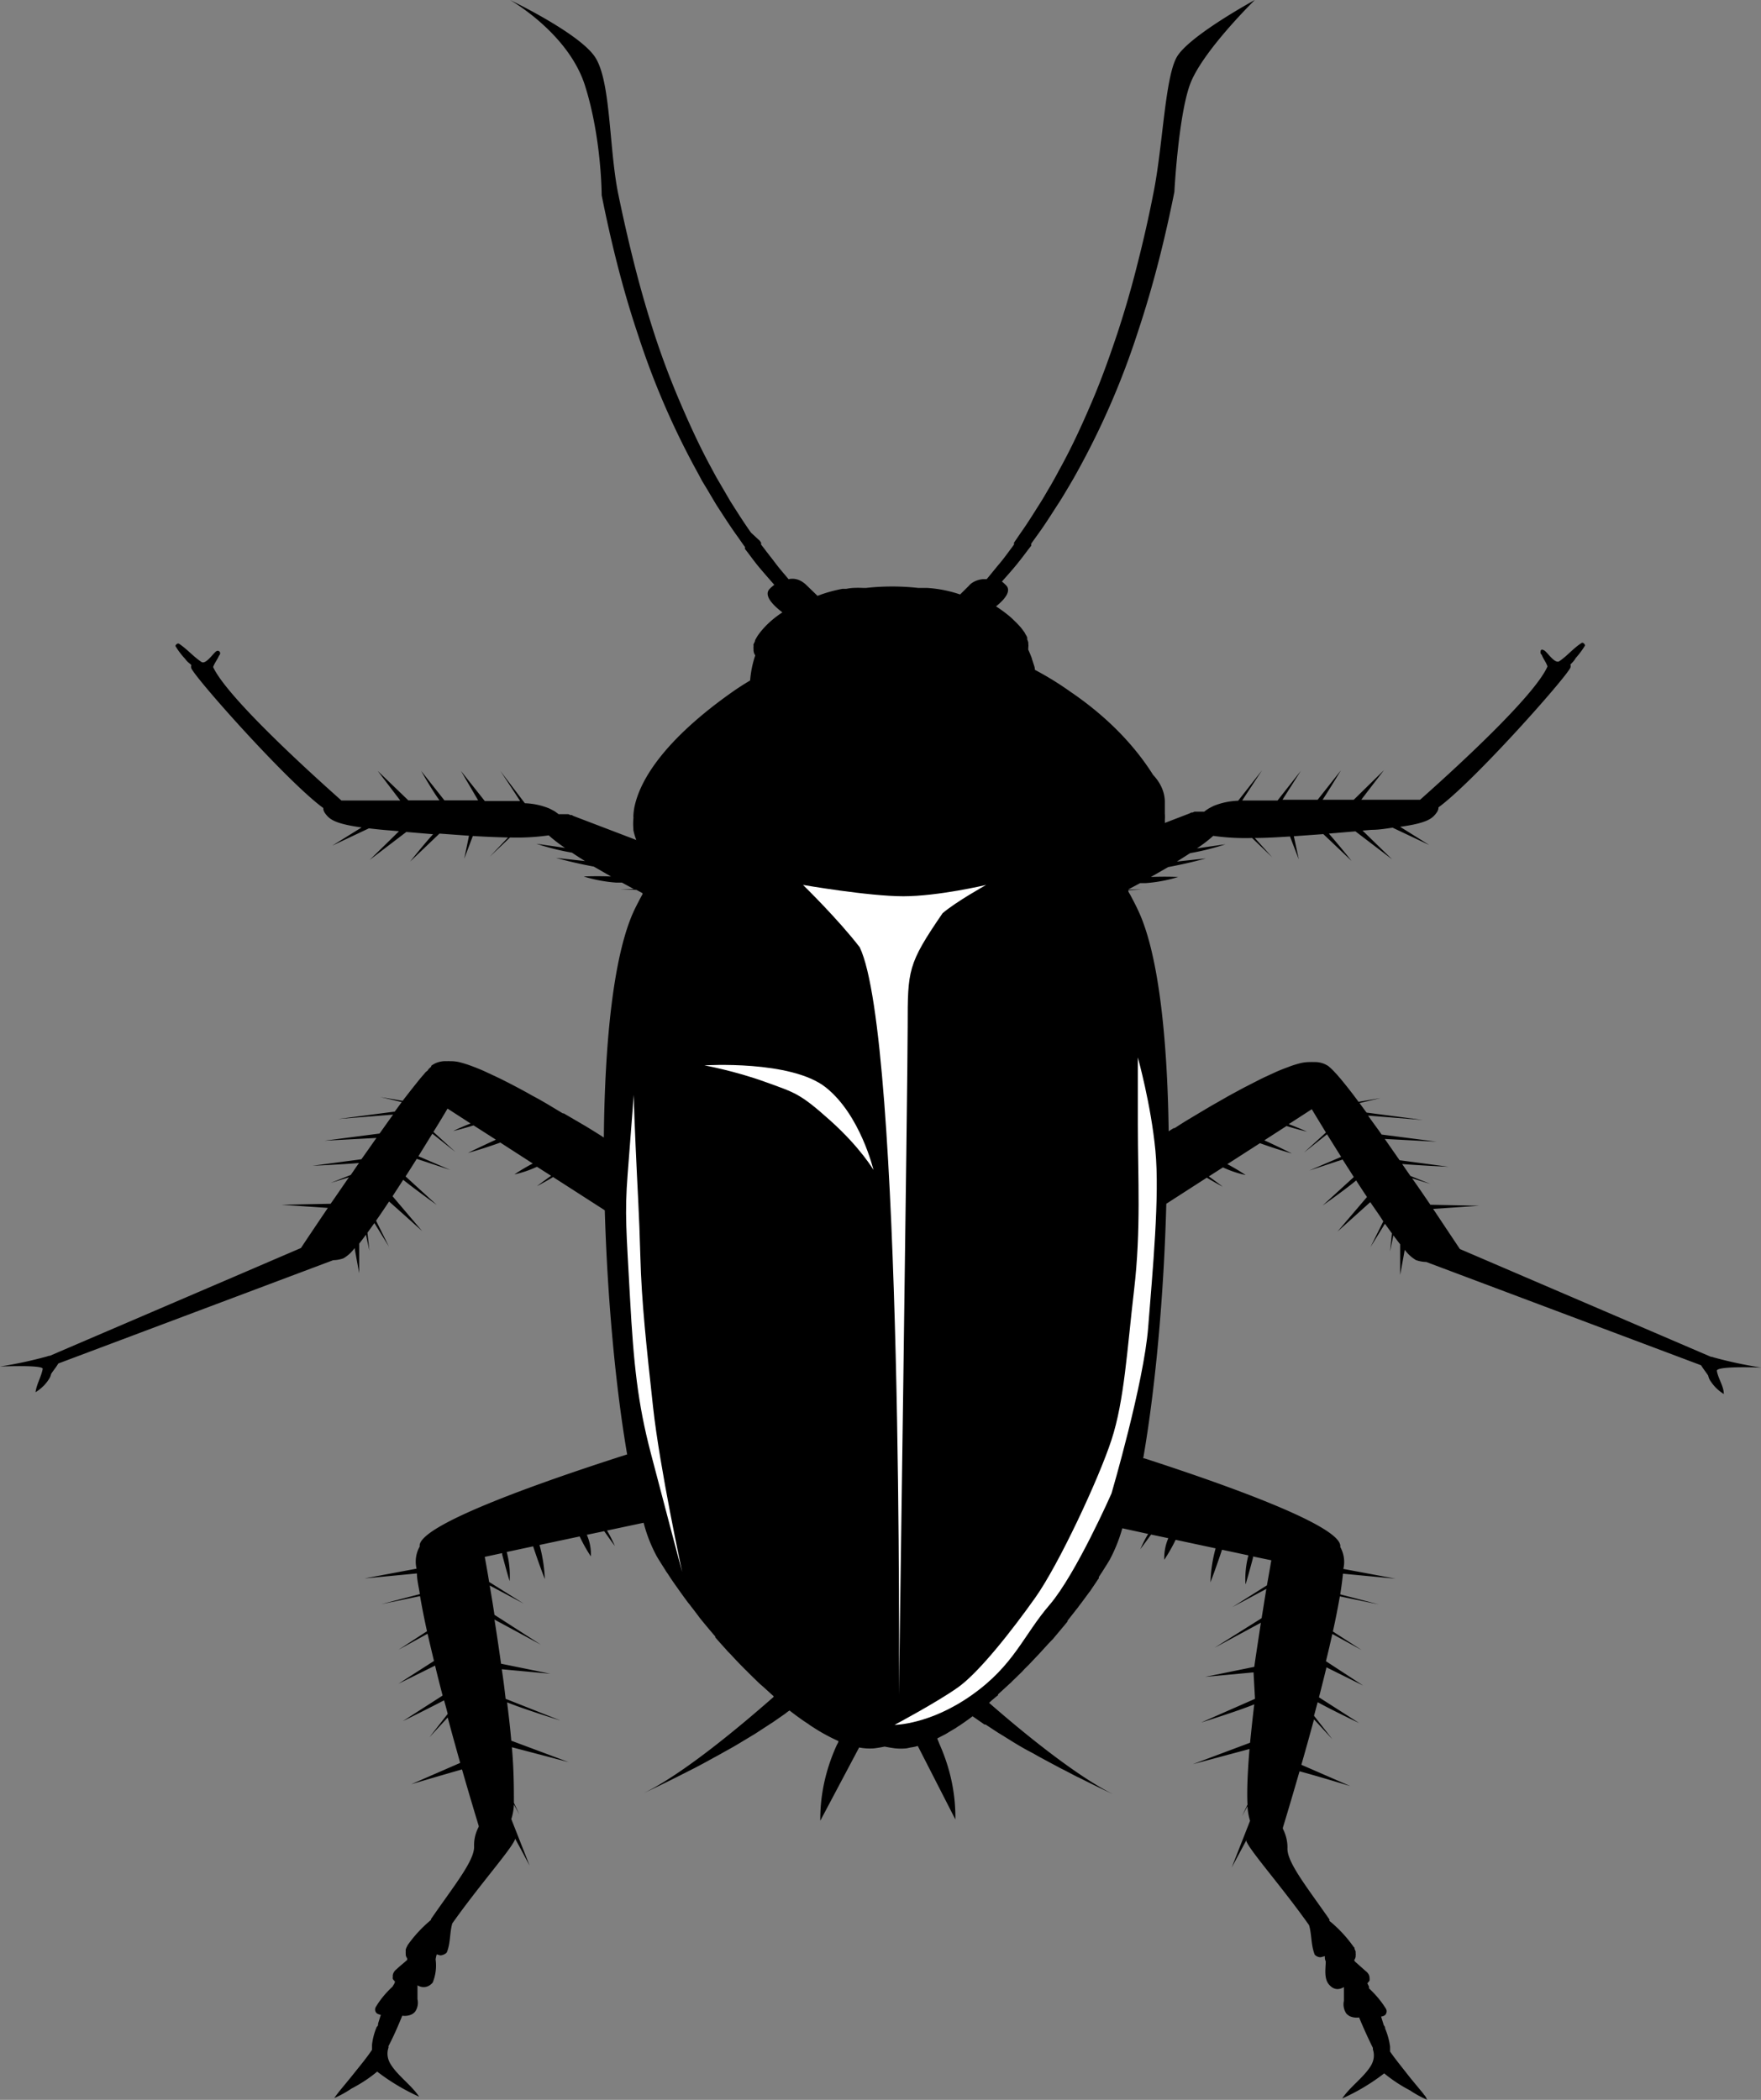 <svg width="130" height="155" fill="none" xmlns="http://www.w3.org/2000/svg"><rect width="100%" height="100%" fill="#808080" stroke="none"/><path d="M126.496 100.195a31.42 31.42 0 003.504.75c.013.009-3.206-.139-3.261.231.095.592.515 1.138.515 1.722a3.083 3.083 0 01-.961-.926 1.094 1.094 0 01-.189-.426c-.136-.222-.366-.5-.528-.768l-20.293-7.627a2.362 2.362 0 01-.758-.139 2.78 2.78 0 01-.825-.759c-.163.926-.339 1.851-.339 1.851v-2.258c-.162-.204-.324-.426-.5-.657l-.244 1.185.136-1.333-.515-.713-1.068 1.73.947-1.906c-.311-.49-.623-.916-.961-1.416l-2.422 2.175 2.179-2.555a60.916 60.916 0 01-.799-1.221c-.852.712-2.475 1.85-2.475 1.85l2.3-2.1c-.271-.435-.555-.87-.826-1.296l-2.462.814 2.354-1.009-1.042-1.666-1.704 1.352 1.623-1.481c-.406-.676-.771-1.26-1.042-1.722l-1.704 1.102c.757.287 1.353.555 1.353.555-.5-.12-1.015-.26-1.516-.417l-1.637 1.056c1.15.527 2.03.971 2.03.971a35.119 35.119 0 01-2.354-.759l-2.408 1.546c.473.25.925.52 1.353.806a7.985 7.985 0 01-1.678-.565l-1.042.666c.582.417 1.028.76 1.028.76a26.756 26.756 0 01-1.177-.667l-2.99 1.925c-.175 6.757-.811 13.671-1.704 18.79h.08c6.116 1.981 14.22 4.887 14.463 6.405a.214.214 0 010 .13c.283.52.362 1.081.23 1.629l3.856.722-3.883-.37a24.94 24.94 0 01-.203 1.527l2.841.74-2.868-.592a56.665 56.665 0 01-.514 2.592l2.124 1.37-2.164-1.185c-.15.648-.298 1.323-.474 2.008l2.747 1.796-2.706-1.342a157.55 157.55 0 01-.555 2.212l2.963 1.898s-1.894-.898-3.058-1.537c-.094.333-.175.666-.27 1l1.353 1.731-1.353-1.463-.047.172a236.339 236.339 0 01-.887 3.179l3.612 1.573s-2.394-.731-3.747-1.092c-.703 2.444-1.231 4.165-1.231 4.165a.481.481 0 000 .074c.242.476.357.978.338 1.481 0 1.037 1.448 2.842 3.098 5.212a.39.39 0 010 .111l.081.064a9.646 9.646 0 011.705 1.852c.068.046.068.092.068.138l.081.195c.006.04.006.08 0 .12a.492.492 0 010 .195.204.204 0 010 .092.587.587 0 01-.108.241l.067.111.284.25.487.435c.196.142.303.332.298.527a.091.091 0 010 .065.303.303 0 010 .12 1.049 1.049 0 01-.162.195l.121.25v.129c.507.47.929.98 1.259 1.518a.39.39 0 010 .352.292.292 0 01-.095.12.702.702 0 01-.271.093l.203.648c.095.102.095.176.095.231.183.436.305.882.365 1.333v.37c.379.547.812 1.074 1.231 1.611.285.37.785.963 1.15 1.407l.082.102a.478.478 0 00.094.12l.109.148v.056l.081.12a7.944 7.944 0 01-1.286-.703 10.903 10.903 0 01-1.894-1.25 15.21 15.21 0 01-3.098 1.851c.555-.842 1.57-1.536 2.097-2.388.246-.391.303-.825.163-1.24a.345.345 0 000-.111 37.45 37.45 0 01-1.015-2.24 1.252 1.252 0 01-.546-.04.815.815 0 01-.401-.256 1.21 1.21 0 01-.176-.926v-1.018c-.338.194-.73.25-1.11-.204-.378-.453-.23-1.212-.23-1.703-.067-.13-.067-.25-.067-.379l-.27.074c-.204.046-.501-.139-.501-.25-.257-.704-.19-1.407-.392-2.111-2.07-2.915-4.316-5.424-4.627-6.192v-.083l-1.083 2.018 1.353-3.444a4.49 4.49 0 01-.19-1.073l-.405.731.406-.852c-.054-1.036.013-2.48.149-4.109l-4.18 1.12 4.22-1.583c.095-.907.19-1.861.311-2.833-1.217.5-3.923 1.343-3.923 1.343l3.977-1.75-.108-1.953-3.571.333 3.625-.74c.163-1.148.339-2.249.487-3.258l-3.422 1.851 3.477-2.185c.135-.805.243-1.545.351-2.165l-2.503 1.342 2.544-1.602a198.1 198.1 0 00.325-1.851l-1.353-.278v.093c-.163.639-.555 2.036-.555 1.962a6.828 6.828 0 01.216-2.138l-1.948-.416c-.406 1.231-.852 2.406-.852 2.406.024-.842.15-1.681.379-2.508l-2.95-.63a12.56 12.56 0 01-.838 1.472 3.673 3.673 0 01.297-1.592l-1.272-.268a59.485 59.485 0 01-.798 1.083c.176-.38.352-.759.582-1.13l-1.908-.416a11.662 11.662 0 01-.92 2.305c-.189.324-.405.657-.622.999-.067.093-.122.195-.19.287a.39.39 0 000 .111.58.58 0 00-.067.074c-.135.213-.284.426-.433.648l-.162.241a.734.734 0 00-.095.12c-.23.306-.446.611-.69.926l-.081.111-.203.259-.582.741v.055a.734.734 0 01-.094.12l-.122.149-.69.823-.176.213c-.284.278-.568.602-.866.926l-.135.148-.23.241-.568.601-.284.278-.176.194-.541.528c-.095.092-.19.176-.271.268l-.217.195-.189.176-.568.518a.116.116 0 000 .065l-.23.185-.284.24-.15.139c2.571 2.25 6.454 5.406 9.16 6.748 0 0-1.042-.481-2.53-1.231l-.108-.046-.27-.139-.69-.361-.244-.121-.988-.527-.135-.074c-.311-.167-.622-.333-.92-.509l-.23-.121c-.785-.407-1.434-.833-2.138-1.268l-.216-.129-.947-.62h-.081l-.88-.611-.297.222-.38.268-.256.176-.135.083-.19.13-.284.167-.46.277-.595.306v.055c.067.148.122.297.19.454.778 1.777 1.161 3.624 1.136 5.479l-2.774-5.424c-.17.05-.346.087-.528.111l-.31.065a4.064 4.064 0 01-.826 0c-.23-.028-.5-.074-.785-.129-.253.052-.51.095-.77.129-.373.028-.75.006-1.11-.065l-2.868 5.406c-.018-1.883.389-3.756 1.204-5.554.054-.12.135-.222.135-.324a13.56 13.56 0 01-1.88-1.027 3.967 3.967 0 01-.339-.231l-.31-.204c-.325-.222-.65-.463-.989-.722l-.094-.074-.135.092-.19.149-.947.657-.135.083-.88.574-.257.167-1.014.61c-.352.216-.704.42-1.056.611l-.284.158c-.284.166-.568.314-.838.463l-.203.111c-.325.185-.65.351-.96.518l-.272.139-.676.342-.257.13-.108.055c-1.488.75-2.53 1.231-2.53 1.231 2.895-1.416 7.008-4.841 9.565-7.09v-.055l-.785-.713-.257-.222c-.325-.315-.663-.639-.987-.972-.095-.083-.176-.176-.271-.268-.257-.26-.514-.528-.758-.796a6.498 6.498 0 00-.297-.306c-.311-.352-.636-.703-.947-1.064v-.065c-.298-.342-.582-.685-.866-1.027v-.001l-.257-.314a38.644 38.644 0 00-.703-.925v-.001a2.526 2.526 0 00-.177-.222c-.27-.361-.527-.722-.784-1.083l-.163-.231a19.656 19.656 0 01-.568-.843 2.4 2.4 0 01-.19-.287c-.216-.342-.432-.675-.622-.999-.426-.8-.747-1.624-.96-2.462l-2.706.573c.23.371.406.75.582 1.13.013.037-.38-.5-.785-1.083l-1.285.268a3.48 3.48 0 01.297 1.592 11.596 11.596 0 01-.825-1.471l-2.963.629c.226.828.357 1.666.393 2.508 0 .037-.46-1.175-.866-2.406l-1.948.416c.185.705.258 1.422.216 2.138 0 .074-.392-1.323-.555-1.962v-.092l-1.285.277s.135.694.325 1.851l2.557 1.602-2.517-1.342c.109.62.23 1.36.352 2.166l3.423 2.202-3.423-1.851c.163 1.009.325 2.111.487 3.258l3.64.741-3.586-.333c.109.722.203 1.453.285 2.184L41.372 127s-2.72-.842-3.937-1.342c.121.981.23 1.907.31 2.833l4.235 1.582-4.194-1.101c.15 1.629.15 3.073.15 4.1l.405.861-.406-.731a3.908 3.908 0 01-.19 1.074l1.354 3.443s-.528-1.009-1.083-2.018a.176.176 0 010 .083c-.31.769-2.557 3.277-4.627 6.193-.202.703-.121 1.407-.392 2.11-.04.111-.297.25-.5.25l-.257-.074c-.04.125-.068.252-.082.379a3.337 3.337 0 01-.216 1.704c-.352.407-.785.398-1.123.203v1.018a1.16 1.16 0 01-.176.926.815.815 0 01-.401.256c-.17.054-.362.068-.546.04-.392.972-.73 1.694-1.015 2.24a.318.318 0 000 .111c-.14.415-.083.849.163 1.241.527.851 1.542 1.545 2.097 2.388a15.624 15.624 0 01-3.098-1.852c-.557.467-1.192.887-1.894 1.25-.387.264-.813.5-1.272.703a6.15 6.15 0 01.27-.37c.118-.153.256-.319.405-.5l.069-.083c.298-.361.609-.74.812-1 .433-.536.866-1.064 1.23-1.61v-.37c.05-.452.168-.899.353-1.333.094-.056.094-.13.094-.232l.203-.648a.775.775 0 01-.27-.092.327.327 0 01-.109-.121.396.396 0 010-.351c.32-.54.738-1.05 1.245-1.518.068-.13.176-.25.176-.38a1.03 1.03 0 01-.162-.194.339.339 0 010-.111.152.152 0 000-.074c-.005-.194.096-.382.284-.528a9.36 9.36 0 01.5-.435l.284-.25v-.111a.577.577 0 01-.108-.241v-.101a.762.762 0 010-.176.506.506 0 010-.139c.018-.059.04-.118.068-.176l.081-.157a9.536 9.536 0 011.718-1.851.118.118 0 010-.065c1.678-2.435 3.18-4.267 3.18-5.322a2.858 2.858 0 01.338-1.481v-.075s-.528-1.721-1.232-4.165a366.217 366.217 0 00-3.747 1.092l3.612-1.573c-.284-1.027-.608-2.166-.92-3.351l-1.353 1.463 1.353-1.731a27.403 27.403 0 00-.27-.999v-.001c-1.164.611-3.044 1.537-3.044 1.537l2.936-1.889c-.19-.74-.38-1.481-.555-2.212l-2.706 1.342 2.625-1.684c-.163-.685-.325-1.361-.474-2.009l-2.151 1.185 2.11-1.37a56.665 56.665 0 01-.514-2.592l-2.854.593 2.84-.741c-.094-.601-.216-1.073-.216-1.527l-3.869.37 3.842-.722a2.253 2.253 0 01.23-1.629v-.129c.244-1.518 8.361-4.425 14.476-6.406l.19-.064.65-.204c-.853-4.97-1.462-11.542-1.651-18.021l-3.816-2.453c-.378.231-.784.453-1.177.666-.04.019.447-.342 1.029-.759l-1.042-.666a8.135 8.135 0 01-1.664.564c.425-.288.876-.557 1.353-.805l-2.395-1.546a35.42 35.42 0 01-2.367.76c-.041.008.892-.445 2.042-.973l-1.65-1.055c-.496.154-.997.293-1.502.417a15.6 15.6 0 011.285-.556l-1.704-1.101c-.27.463-.623 1.046-1.042 1.721l1.624 1.481-1.705-1.35-1.028 1.665 2.354 1.01-2.476-.816c-.27.426-.541.861-.825 1.296l2.3 2.102s-1.61-1.157-2.476-1.852c-.257.408-.528.815-.785 1.213l2.178 2.564s-1.637-1.472-2.435-2.175c-.325.49-.65.972-.96 1.416l.947 1.907-1.07-1.731-.513.712.148 1.333-.257-1.185c-.175.232-.338.454-.5.658v2.175s-.176-.926-.338-1.851a2.644 2.644 0 01-.826.759 2.363 2.363 0 01-.757.138l-20.294 7.627c-.149.269-.392.547-.527.769-.03.148-.094.291-.19.425-.223.351-.55.666-.96.926.067-.583.419-1.129.527-1.722.054-.314-3.152-.175-3.152-.175a31.161 31.161 0 003.49-.75.562.562 0 01.203-.046l.555-.241 12.947-5.554 4.803-2.064.217-.092c.324-.491 1.055-1.583 1.988-2.962l-3.422-.232 3.625-.074c.433-.61.88-1.277 1.353-1.953l-1.353.417 1.489-.593c.202-.287.392-.583.608-.879-1.34.111-3.436.204-3.436.204l3.612-.482c.379-.527.744-1.055 1.11-1.573l-3.83.203 4.06-.527c.338-.472.676-.954 1-1.398l-4.058.324 4.18-.546.515-.703-1.57-.37 1.637.277c.514-.666.974-1.25 1.353-1.712l.257-.297.081-.101c.068-.065.19-.13.19-.195l.08-.083.15-.139v-.056a.82.82 0 01.162-.11c.137-.084.298-.148.473-.188.174-.04.358-.055.542-.044a1.11 1.11 0 01.203 0h.121c.199.005.395.03.582.074.25.064.494.138.73.222l.204.074c.27.102.554.213.866.352l.974.454.23.11c.69.343 1.42.723 2.15 1.13l.19.111c.771.398 1.542.88 2.286 1.324h.068l1.583.925.216.13.128.079c.371.229.72.444 1.036.652.068-7.201.73-13.68 2.3-16.902.19-.38.365-.721.555-1.064v-.074l-.447-.24-1.204-.065h1.001l-.866-.473h-.42a10.683 10.683 0 01-2.407-.453 25.375 25.375 0 012.016 0l-1.272-.731a33.483 33.483 0 01-2.787-.639l2.138.231-.043-.026a28.6 28.6 0 01-.918-.594 18.209 18.209 0 01-2.625-.657l2.11.306a10.956 10.956 0 01-1.203-.926c-.939.133-1.898.186-2.855.157l-1.502 1.426 1.353-1.426a66.1 66.1 0 01-2.597-.11l-.636 1.684s.19-.889.352-1.703l-2.178-.158-2.165 2.064s.974-1.23 1.691-2.017l-1.975-.167-2.706 2.064s1.393-1.351 2.165-2.12l-.65-.055a34.396 34.396 0 01-1.57-.157l-2.705 1.277 2.165-1.342c-2.057-.287-2.395-.63-2.706-1.065a.65.65 0 01-.122-.305v-.065c-2.624-1.907-9.362-9.487-9.74-10.311a.434.434 0 010-.24L14.03 49a1.546 1.546 0 01-.366-.37 5.597 5.597 0 01-.703-.926c-.04-.074.135-.26.257-.185.622.416 1.028.925 1.65 1.342.325.222.893-.667 1.096-.787.203-.12.284.093.284.093a.256.256 0 01-.08.231c-.123.296-.34.555-.434.842 1.042 2.24 7.103 7.748 9.47 9.849h4.343l-1.664-2.185 2.26 2.175h2.3c-.61-.842-1.353-2.175-1.353-2.175l1.718 2.175h2.49l-1.273-2.175 1.76 2.222h2.609c-.54-.843-1.46-2.222-1.46-2.222l1.812 2.388a5.163 5.163 0 011.813.39l.216.11.136.074c.115.073.223.15.324.232h.718l.15.064h.107l.109.065 4.654 1.777a4.668 4.668 0 01-.217-.73v-.112a4.125 4.125 0 010-.722.784.784 0 000-.176c.008-.235.035-.47.081-.703.514-2.444 2.814-5.332 7.008-8.33a20.27 20.27 0 011.53-1 7.719 7.719 0 01.378-1.852.746.746 0 01-.122-.323.305.305 0 010-.112.908.908 0 010-.268c0-.037-.027-.028 0-.12.027-.093.108-.185.108-.287a.915.915 0 01.068-.13 3.47 3.47 0 01.19-.305c.444-.609 1.04-1.16 1.758-1.63l-.162-.129c-.65-.528-1.177-1.148-.798-1.583l.08-.083c.089-.084.184-.164.285-.24-.365-.417-.771-.88-1.082-1.25-.312-.37-.582-.74-.866-1.12l-.217-.278v-.148l-.108-.139-.406-.583c-.555-.759-1.055-1.555-1.57-2.342-.243-.398-.473-.796-.716-1.203l-.365-.602-.325-.61a58.187 58.187 0 01-4.384-10.117c-1.163-3.444-2.015-6.924-2.705-10.367 0 0 0-4.206-1.231-8.093C41.953 2.429 37.65 0 37.65 0s5.073 2.425 6.264 4.191c1.19 1.766 1.028 6.664 1.718 10.09.352 1.711.744 3.442 1.177 5.155a81.61 81.61 0 001.475 5.146 59.567 59.567 0 001.908 5.082c.717 1.675 1.474 3.332 2.354 4.942l.324.602.352.602.69 1.184c.5.787.988 1.565 1.529 2.324l.65.601.094.14v.138l.216.278c.284.38.555.712.853 1.11.297.398.636.778.96 1.167.487-.102.934.055 1.353.472l.785.759c.58-.225 1.197-.399 1.84-.518h.284c.16-.031.322-.053.487-.065.257-.014.514-.014.771 0h.19a17.418 17.418 0 013.869 0h.663a9.238 9.238 0 012.421.481l.636-.63c.105-.13.252-.243.43-.33.179-.087.383-.144.598-.17h.298c.325-.388.663-.814.96-1.165.298-.352.569-.732.853-1.111l.203-.278v-.139l.095-.139.392-.573c.541-.76 1.015-1.537 1.515-2.324.244-.389.46-.786.704-1.184l.338-.602.325-.602c.893-1.61 1.65-3.267 2.367-4.942.717-1.676 1.326-3.379 1.894-5.082a72.246 72.246 0 001.488-5.146c.442-1.728.83-3.447 1.164-5.156.703-3.425.852-8.53 1.732-10.09C87.749 2.66 92.633 0 92.633 0s-3.978 3.887-4.816 6.317c-.84 2.43-1.123 7.852-1.123 7.852-.69 3.443-1.556 6.924-2.706 10.367a58.109 58.109 0 01-4.37 10.117l-.338.61-.352.602c-.243.407-.474.805-.73 1.203-.515.787-1.002 1.583-1.556 2.342l-.42.584-.094.138v.148l-.217.278c-.284.38-.514.685-.866 1.12-.352.435-.717.833-1.082 1.25.097.076.187.157.27.24.474.426-.04 1.056-.703 1.592.394.253.76.526 1.096.815l.176.166.162.158c.108.11.216.213.311.324l.095.11c.095.112.176.232.257.343a.59.59 0 01.068.13c.056.08.102.164.135.25a.521.521 0 010 .139c.035.075.062.153.081.231v.12a.637.637 0 010 .223v.101a.229.229 0 000 .093c.095.203.176.407.257.62.016.075.039.15.068.222.054.213.162.417.162.639.927.492 1.8 1.03 2.611 1.61 2.595 1.762 4.67 3.849 6.115 6.146.586.62.887 1.345.866 2.083v.768c.014.16.014.321 0 .482.007.07.007.142 0 .212l1.827-.703.121-.065h.095l.149-.064h.717c.101-.082.21-.16.325-.232l.135-.074.216-.111a5.239 5.239 0 011.827-.389l1.758-2.24-1.46 2.222h2.61l1.718-2.185-1.353 2.13h2.597l1.719-2.176s-.799 1.333-1.353 2.175h2.3l2.232-2.184s-1.042 1.342-1.678 2.184h4.343c2.368-2.101 8.429-7.608 9.403-9.839-.095-.296-.311-.555-.42-.852a.284.284 0 01-.083-.108.207.207 0 01-.011-.123c0-.092.04-.24.284-.092.243.148.771 1.008 1.109.786.609-.416 1.015-.944 1.637-1.342.122-.074.257.111.257.185a6.39 6.39 0 01-.69.926 1.694 1.694 0 01-.297.38.623.623 0 01-.095.092.411.411 0 010 .24c-.393.824-7.13 8.405-9.741 10.312v.065a.645.645 0 01-.122.305c-.311.435-.649.777-2.706 1.064l2.151 1.343-2.705-1.278c-.447.056-.961.158-1.57.158l-.649.055 2.178 2.12-2.706-2.064-1.961.166a54.992 54.992 0 011.677 2.018l-2.083-1.98-2.178.157.365 1.703-.65-1.685-.042.003c-.878.055-1.743.108-2.555.108l1.285 1.426-1.488-1.426a16.946 16.946 0 01-2.868-.157c-.365.33-.768.64-1.204.925l2.11-.305c-.836.278-1.71.498-2.61.657l-.975.62 2.138-.231c-.91.25-1.84.463-2.787.639l-1.272.73a25.375 25.375 0 012.016 0c-.762.24-1.575.393-2.408.454h-.406l-.88.472h1.001l-.987.056v.083c.037.083.082.163.135.241.176.342.365.685.541 1.064 1.53 3.138 2.206 9.395 2.3 16.402l.366-.231h.067l.136-.084c.473-.314.987-.62 1.5-.925h.001l.23-.139c.352-.204.69-.416 1.055-.62l1.07-.611.27-.148c.352-.185.69-.38 1.042-.556l1.028-.527.243-.12.947-.435c.298-.13.582-.241.866-.343l.19-.074c.24-.084.49-.159.744-.222a3.05 3.05 0 01.581-.074h.122c.072-.005.145-.005.217 0 .18-.01.363.006.535.046.172.04.33.103.466.185.064.03.119.068.162.111l.068.056.149.139.094.092.163.176.121.13.19.222.081.092c.203.25.433.528.676.843.203.259.42.546.636.842l1.637-.278-1.569.37c.176.223.338.463.528.704l4.167.546-4.059-.324c.325.472.663.907 1.001 1.398l4.059.527-3.829-.203 1.096 1.573 3.612.482s-2.07-.093-3.423-.204l.609.88 1.475.592-1.353-.417c.487.676.933 1.342 1.353 1.953l3.612.074-3.409.232 1.975 2.962 18.521 7.951a.564.564 0 01.203.046z" fill="#000"/><path d="M66.684 66.158c-2.575 0-7.404-.837-7.404-.837s2.575 2.509 4.185 4.6c3.219 6.689 2.897 55.186 2.897 55.186s.644-45.153.644-49.334c0-4.18 0-4.598 2.575-8.361.966-.836 3.219-2.09 3.219-2.09s-3.54.836-6.116.836z" fill="#fff"/><path d="M60.96 80.265C58.4 78.235 52 78.64 52 78.64s2.24.406 4.48 1.219c2.24.812 2.56.839 4.8 2.843 2.24 2.004 3.2 3.655 3.2 3.655s-.96-4.061-3.52-6.092zm24.333 4.654c-.324-3.39-1.296-6.865-1.296-6.865v4.982c0 3.875.243 7.75-.277 12.178-.52 4.429-.716 8.159-1.668 11.072-.952 2.912-3.89 9.193-5.612 11.625-1.722 2.431-4.16 5.535-5.72 6.643-1.56 1.107-4.68 2.767-4.68 2.767s2.6 0 5.72-2.214c3.12-2.214 3.775-4.383 5.72-6.643 1.945-2.259 4.572-8.222 4.572-8.222s2.384-8.117 2.708-12.26c.324-4.142.858-9.674.533-13.063zm-38.96 1.765l.453-5.863s-.01.416.133 3.717c.142 3.3.266 4.944.354 8.25.088 3.308.446 6.581.938 11.082.492 4.502 2.15 12.176 2.15 12.176s-1.39-5.219-2.332-8.835c-.942-3.616-1.255-6.481-1.522-11.424-.267-4.944-.4-6.172-.174-9.103z" fill="#fff"/></svg>